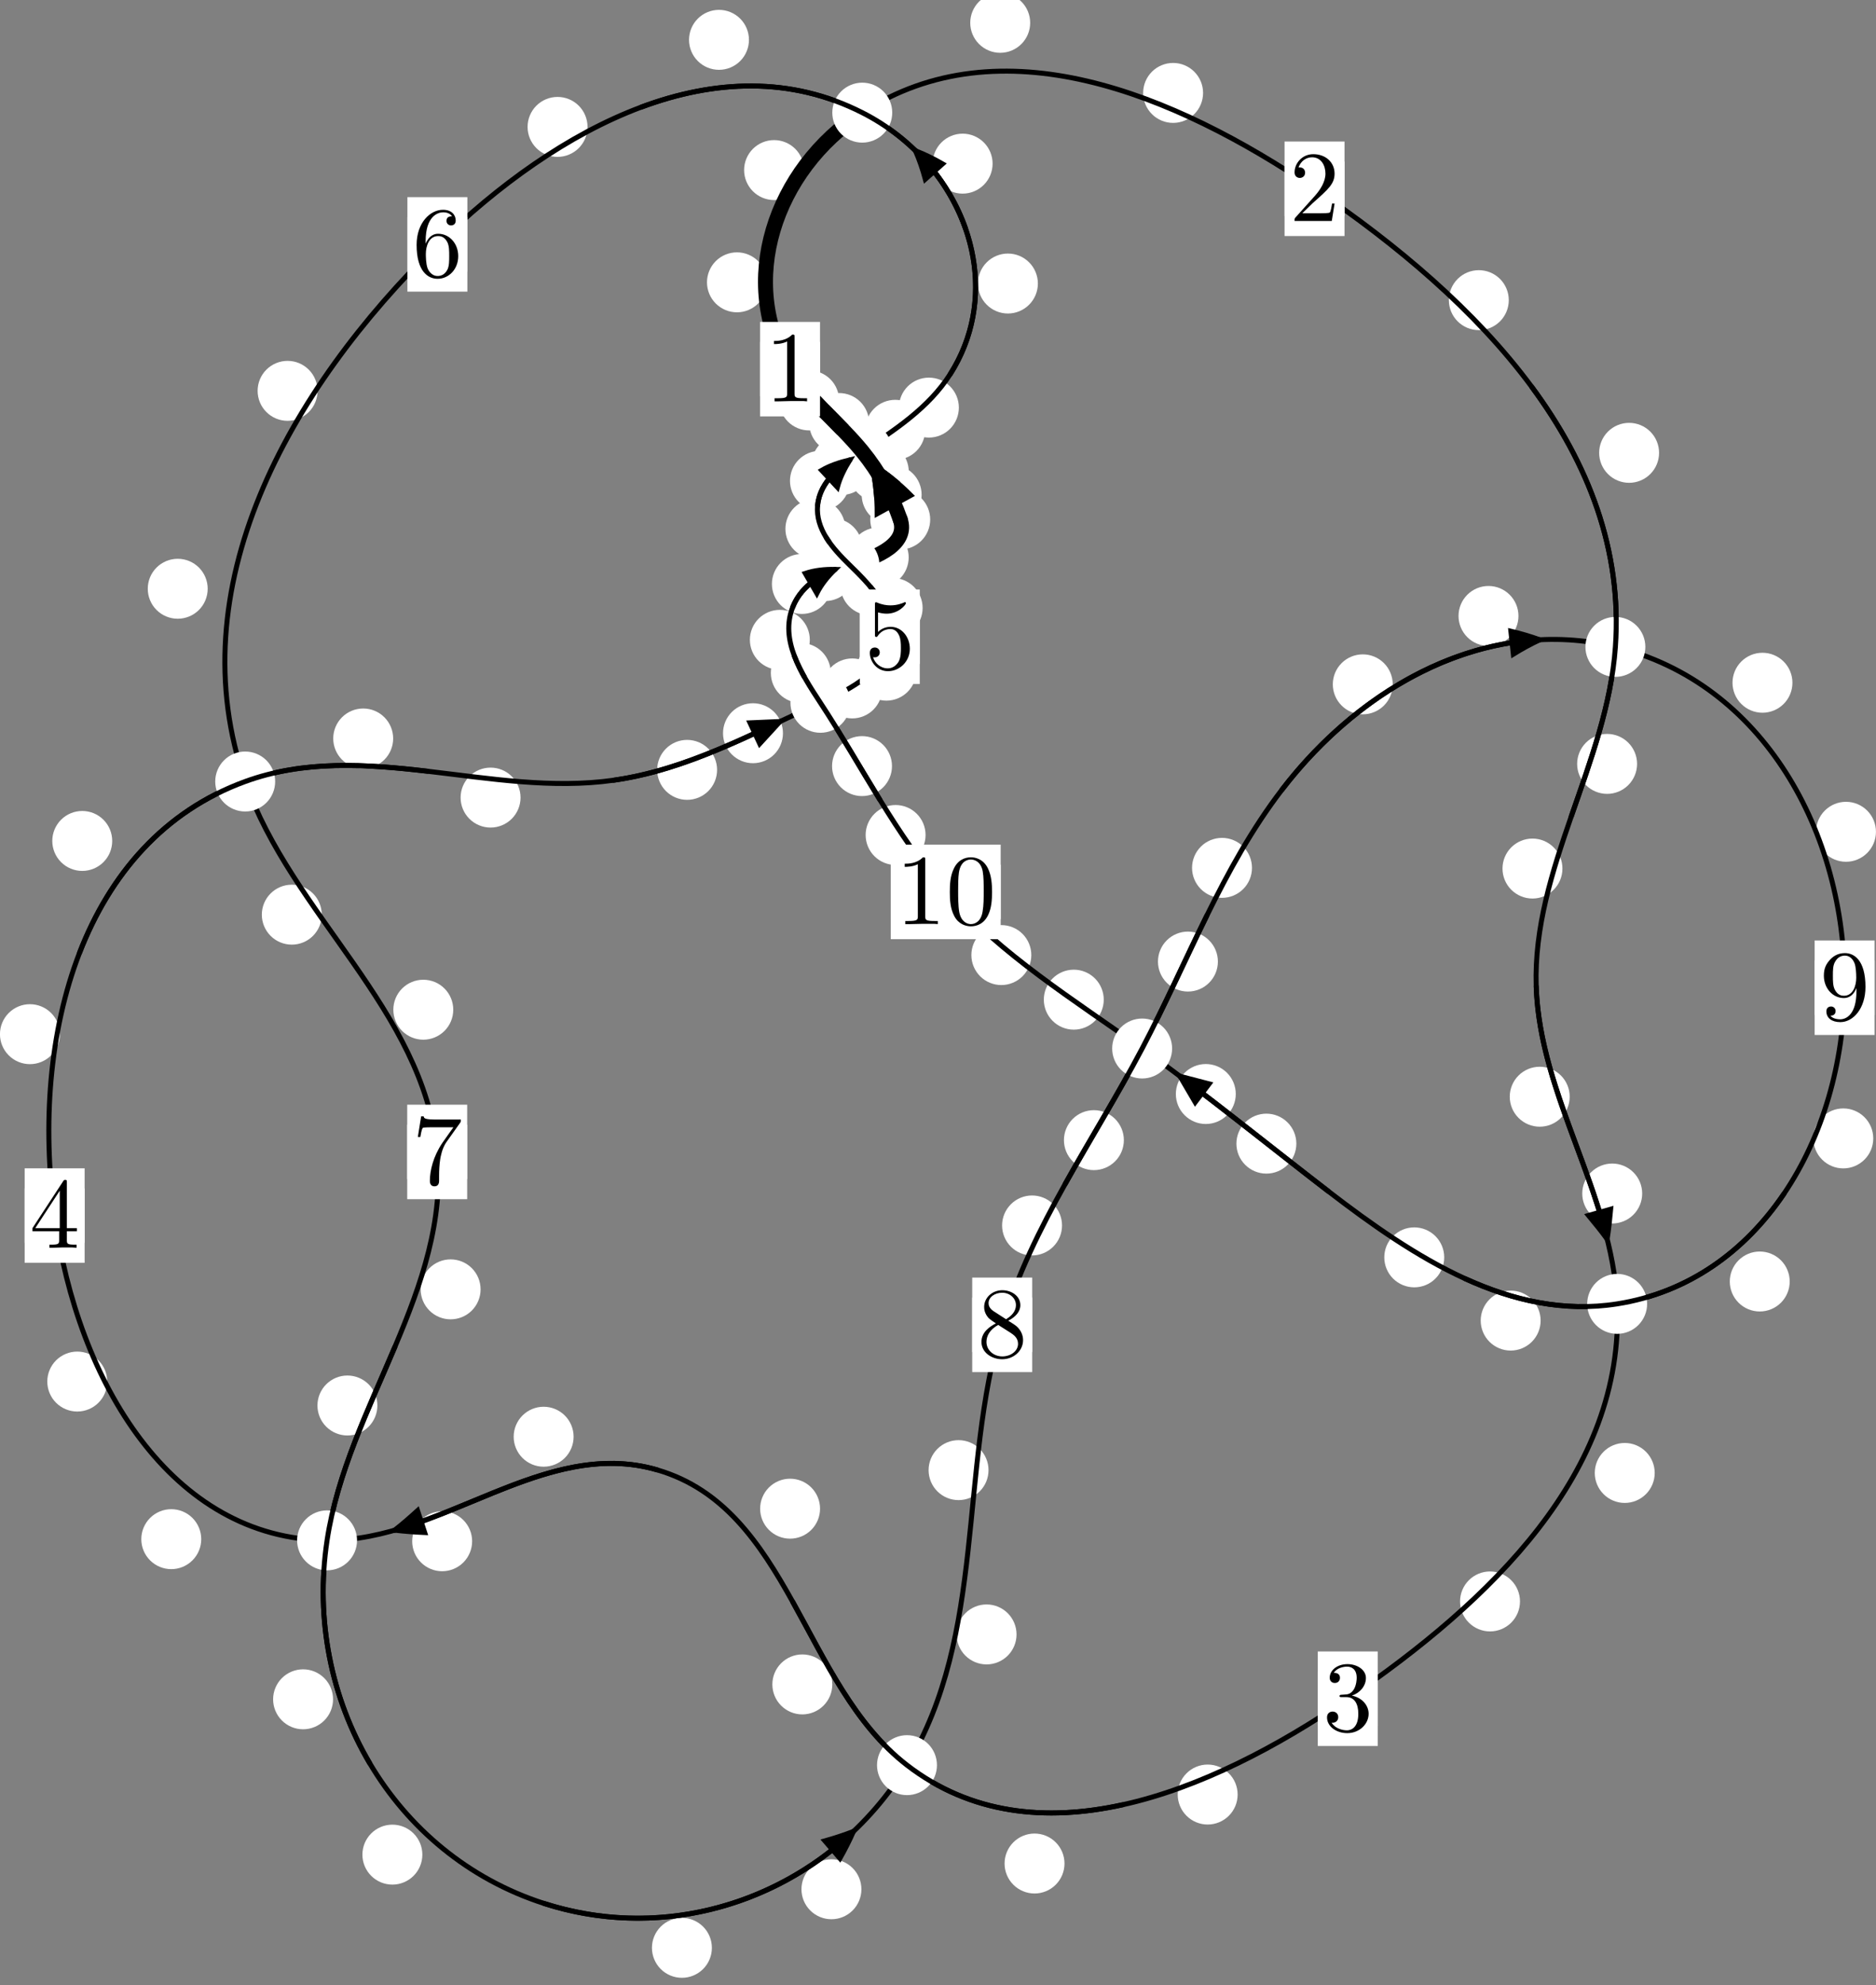<?xml version="1.0"?>
<!-- Created by MetaPost 1.999 on 2021.07.05:2354 -->
<svg version="1.1" xmlns="http://www.w3.org/2000/svg" xmlns:xlink="http://www.w3.org/1999/xlink" width="187.107" height="197.882" viewBox="0 0 187.107 197.882">
<rect x="0" y="0" width="187.107" height="197.882" fill="#808080" stroke="none"/>
<!-- Original BoundingBox: -86.003769 -152.168106 101.103424 45.713791 -->
  <defs>
    <g transform="scale(0.01,0.01)" id="GLYPHcmr10_48">
      <path style="fill-rule: evenodd;" d="M460 -320C460 -400,455 -480,420 -554C374 -650,292 -666,250 -666C190 -666,117 -640,76 -547C44 -478,39 -400,39 -320C39 -245,43 -155,84 -79C127 2,200 22,249 22C303 22,379 1,423 -94C455 -163,460 -241,460 -320M249 -0C210 -0,151 -25,133 -121C122 -181,122 -273,122 -332C122 -396,122 -462,130 -516C149 -635,224 -644,249 -644C282 -644,348 -626,367 -527C377 -471,377 -395,377 -332C377 -257,377 -189,366 -125C351 -30,294 -0,249 -0"></path>
    </g>
    <g transform="scale(0.01,0.01)" id="GLYPHcmr10_49">
      <path style="fill-rule: evenodd;" d="M294 -640C294 -664,294 -666,271 -666C209 -602,121 -602,89 -602L89 -571C109 -571,168 -571,220 -597L220 -79C220 -43,217 -31,127 -31L95 -31L95 -0L257 -0L130 -3L217 -3L257 -3L297 -3L384 -3L419 -0L419 -31L387 -31C297 -31,294 -42,294 -79"></path>
    </g>
    <g transform="scale(0.01,0.01)" id="GLYPHcmr10_50">
      <path style="fill-rule: evenodd;" d="M127 -77L233 -180C389 -318,449 -372,449 -472C449 -586,359 -666,237 -666C124 -666,50 -574,50 -485C50 -429,100 -429,103 -429C120 -429,155 -441,155 -482C155 -508,137 -534,102 -534C94 -534,92 -534,89 -533C112 -598,166 -635,224 -635C315 -635,358 -554,358 -472C358 -392,308 -313,253 -251L61 -37C50 -26,50 -24,50 -0L421 -0L449 -174L424 -174C419 -144,412 -100,402 -85C395 -77,329 -77,307 -77"></path>
    </g>
    <g transform="scale(0.01,0.01)" id="GLYPHcmr10_51">
      <path style="fill-rule: evenodd;" d="M290 -352C372 -379,430 -449,430 -528C430 -610,342 -666,246 -666C145 -666,69 -606,69 -530C69 -497,91 -478,120 -478C151 -478,171 -500,171 -529C171 -579,124 -579,109 -579C140 -628,206 -641,242 -641C283 -641,338 -619,338 -529C338 -517,336 -459,310 -415C280 -367,246 -364,221 -363C213 -362,189 -360,182 -360C174 -359,167 -358,167 -348C167 -337,174 -337,191 -337L235 -337C317 -337,354 -269,354 -171C354 -35,285 -6,241 -6C198 -6,123 -23,88 -82C123 -77,154 -99,154 -137C154 -173,127 -193,98 -193C74 -193,42 -179,42 -135C42 -44,135 22,244 22C366 22,457 -69,457 -171C457 -253,394 -331,290 -352"></path>
    </g>
    <g transform="scale(0.01,0.01)" id="GLYPHcmr10_52">
      <path style="fill-rule: evenodd;" d="M294 -165L294 -78C294 -42,292 -31,218 -31L197 -31L197 -0L332 -0L238 -3L290 -3L332 -3L374 -3L427 -3L468 -0L468 -31L447 -31C373 -31,371 -42,371 -78L371 -165L471 -165L471 -196L371 -196L371 -651C371 -671,371 -677,355 -677C346 -677,343 -677,335 -665L28 -196L28 -165M300 -196L56 -196L300 -569"></path>
    </g>
    <g transform="scale(0.01,0.01)" id="GLYPHcmr10_53">
      <path style="fill-rule: evenodd;" d="M449 -201C449 -320,367 -420,259 -420C211 -420,168 -404,132 -369L132 -564C152 -558,185 -551,217 -551C340 -551,410 -642,410 -655C410 -661,407 -666,400 -666C399 -666,397 -666,392 -663C372 -654,323 -634,256 -634C216 -634,170 -641,123 -662C115 -665,113 -665,111 -665C101 -665,101 -657,101 -641L101 -345C101 -327,101 -319,115 -319C122 -319,124 -322,128 -328C139 -344,176 -398,257 -398C309 -398,334 -352,342 -334C358 -297,360 -258,360 -208C360 -173,360 -113,336 -71C312 -32,275 -6,229 -6C156 -6,99 -59,82 -118C85 -117,88 -116,99 -116C132 -116,149 -141,149 -165C149 -189,132 -214,99 -214C85 -214,50 -207,50 -161C50 -75,119 22,231 22C347 22,449 -74,449 -201"></path>
    </g>
    <g transform="scale(0.01,0.01)" id="GLYPHcmr10_54">
      <path style="fill-rule: evenodd;" d="M132 -328L132 -352C132 -605,256 -641,307 -641C331 -641,373 -635,395 -601C380 -601,340 -601,340 -556C340 -525,364 -510,386 -510C402 -510,432 -519,432 -558C432 -618,388 -666,305 -666C177 -666,42 -537,42 -316C42 -49,158 22,251 22C362 22,457 -72,457 -204C457 -331,368 -427,257 -427C189 -427,152 -376,132 -328M251 -6C188 -6,158 -66,152 -81C134 -128,134 -208,134 -226C134 -304,166 -404,256 -404C272 -404,318 -404,349 -342C367 -305,367 -254,367 -205C367 -157,367 -107,350 -71C320 -11,274 -6,251 -6"></path>
    </g>
    <g transform="scale(0.01,0.01)" id="GLYPHcmr10_55">
      <path style="fill-rule: evenodd;" d="M476 -609C485 -621,485 -623,485 -644L242 -644C120 -644,118 -657,114 -676L89 -676L56 -470L81 -470C84 -486,93 -549,106 -561C113 -567,191 -567,204 -567L411 -567C400 -551,321 -442,299 -409C209 -274,176 -135,176 -33C176 -23,176 22,222 22C268 22,268 -23,268 -33L268 -84C268 -139,271 -194,279 -248C283 -271,297 -357,341 -419"></path>
    </g>
    <g transform="scale(0.01,0.01)" id="GLYPHcmr10_56">
      <path style="fill-rule: evenodd;" d="M163 -457C117 -487,113 -521,113 -538C113 -599,178 -641,249 -641C322 -641,386 -589,386 -517C386 -460,347 -412,287 -377M309 -362C381 -399,430 -451,430 -517C430 -609,341 -666,250 -666C150 -666,69 -592,69 -499C69 -481,71 -436,113 -389C124 -377,161 -352,186 -335C128 -306,42 -250,42 -151C42 -45,144 22,249 22C362 22,457 -61,457 -168C457 -204,446 -249,408 -291C389 -312,373 -322,309 -362M209 -320L332 -242C360 -223,407 -193,407 -132C407 -58,332 -6,250 -6C164 -6,92 -68,92 -151C92 -209,124 -273,209 -320"></path>
    </g>
    <g transform="scale(0.01,0.01)" id="GLYPHcmr10_57">
      <path style="fill-rule: evenodd;" d="M367 -318L367 -286C367 -52,263 -6,205 -6C188 -6,134 -8,107 -42C151 -42,159 -71,159 -88C159 -119,135 -134,113 -134C97 -134,67 -125,67 -86C67 -19,121 22,206 22C335 22,457 -114,457 -329C457 -598,342 -666,253 -666C198 -666,149 -648,106 -603C65 -558,42 -516,42 -441C42 -316,130 -218,242 -218C303 -218,344 -260,367 -318M243 -241C227 -241,181 -241,150 -304C132 -341,132 -391,132 -440C132 -494,132 -541,153 -578C180 -628,218 -641,253 -641C299 -641,332 -607,349 -562C361 -530,365 -467,365 -421C365 -338,331 -241,243 -241"></path>
    </g>
  </defs>
  <path d="M91.92 49.321C91.92 48.528,91.605 47.768,91.045 47.208C90.484 46.647,89.724 46.332,88.931 46.332C88.139 46.332,87.378 46.647,86.818 47.208C86.257 47.768,85.942 48.528,85.942 49.321C85.942 50.114,86.257 50.874,86.818 51.434C87.378 51.995,88.139 52.31,88.931 52.31C89.724 52.31,90.484 51.995,91.045 51.434C91.605 50.874,91.92 50.114,91.92 49.321Z" style="fill: rgb(100%,100%,100%);stroke: none;"></path>
  <path d="M92.775 51.788C92.775 50.995,92.46 50.235,91.899 49.674C91.339 49.114,90.579 48.799,89.786 48.799C88.993 48.799,88.233 49.114,87.673 49.674C87.112 50.235,86.797 50.995,86.797 51.788C86.797 52.58,87.112 53.34,87.673 53.901C88.233 54.461,88.993 54.776,89.786 54.776C90.579 54.776,91.339 54.461,91.899 53.901C92.46 53.34,92.775 52.58,92.775 51.788Z" style="fill: rgb(100%,100%,100%);stroke: none;"></path>
  <path d="M86.683 42.172C86.683 41.379,86.368 40.619,85.808 40.059C85.247 39.498,84.487 39.183,83.694 39.183C82.902 39.183,82.141 39.498,81.581 40.059C81.02 40.619,80.705 41.379,80.705 42.172C80.705 42.965,81.02 43.725,81.581 44.285C82.141 44.846,82.902 45.161,83.694 45.161C84.487 45.161,85.247 44.846,85.808 44.285C86.368 43.725,86.683 42.965,86.683 42.172Z" style="fill: rgb(100%,100%,100%);stroke: none;"></path>
  <path d="M90.638 47.023C90.638 46.231,90.324 45.471,89.763 44.91C89.203 44.35,88.442 44.035,87.65 44.035C86.857 44.035,86.097 44.35,85.536 44.91C84.976 45.471,84.661 46.231,84.661 47.023C84.661 47.816,84.976 48.576,85.536 49.137C86.097 49.697,86.857 50.012,87.65 50.012C88.442 50.012,89.203 49.697,89.763 49.137C90.324 48.576,90.638 47.816,90.638 47.023Z" style="fill: rgb(100%,100%,100%);stroke: none;"></path>
  <path d="M76.49 28.145C76.49 27.352,76.175 26.592,75.615 26.031C75.054 25.471,74.294 25.156,73.501 25.156C72.709 25.156,71.949 25.471,71.388 26.031C70.828 26.592,70.513 27.352,70.513 28.145C70.513 28.937,70.828 29.698,71.388 30.258C71.949 30.819,72.709 31.134,73.501 31.134C74.294 31.134,75.054 30.819,75.615 30.258C76.175 29.698,76.49 28.937,76.49 28.145Z" style="fill: rgb(100%,100%,100%);stroke: none;"></path>
  <path d="M83.691 39.92C83.691 39.127,83.376 38.367,82.816 37.807C82.255 37.246,81.495 36.931,80.702 36.931C79.91 36.931,79.15 37.246,78.589 37.807C78.029 38.367,77.714 39.127,77.714 39.92C77.714 40.713,78.029 41.473,78.589 42.033C79.15 42.594,79.91 42.909,80.702 42.909C81.495 42.909,82.255 42.594,82.816 42.033C83.376 41.473,83.691 40.713,83.691 39.92Z" style="fill: rgb(100%,100%,100%);stroke: none;"></path>
  <path d="M102.747 2.275C102.747 1.482,102.432 0.722,101.871 0.162C101.311 -0.399,100.551 -0.714,99.758 -0.714C98.965 -0.714,98.205 -0.399,97.645 0.162C97.084 0.722,96.769 1.482,96.769 2.275C96.769 3.068,97.084 3.828,97.645 4.388C98.205 4.949,98.965 5.264,99.758 5.264C100.551 5.264,101.311 4.949,101.871 4.388C102.432 3.828,102.747 3.068,102.747 2.275Z" style="fill: rgb(100%,100%,100%);stroke: none;"></path>
  <path d="M80.194 16.954C80.194 16.162,79.879 15.401,79.318 14.841C78.758 14.281,77.998 13.966,77.205 13.966C76.412 13.966,75.652 14.281,75.092 14.841C74.531 15.401,74.216 16.162,74.216 16.954C74.216 17.747,74.531 18.507,75.092 19.068C75.652 19.628,76.412 19.943,77.205 19.943C77.998 19.943,78.758 19.628,79.318 19.068C79.879 18.507,80.194 17.747,80.194 16.954Z" style="fill: rgb(100%,100%,100%);stroke: none;"></path>
  <path d="M150.482 29.922C150.482 29.129,150.167 28.369,149.607 27.809C149.046 27.248,148.286 26.933,147.494 26.933C146.701 26.933,145.941 27.248,145.38 27.809C144.82 28.369,144.505 29.129,144.505 29.922C144.505 30.715,144.82 31.475,145.38 32.035C145.941 32.596,146.701 32.911,147.494 32.911C148.286 32.911,149.046 32.596,149.607 32.035C150.167 31.475,150.482 30.715,150.482 29.922Z" style="fill: rgb(100%,100%,100%);stroke: none;"></path>
  <path d="M119.991 9.263C119.991 8.471,119.677 7.711,119.116 7.15C118.556 6.59,117.795 6.275,117.003 6.275C116.21 6.275,115.45 6.59,114.889 7.15C114.329 7.711,114.014 8.471,114.014 9.263C114.014 10.056,114.329 10.816,114.889 11.377C115.45 11.937,116.21 12.252,117.003 12.252C117.795 12.252,118.556 11.937,119.116 11.377C119.677 10.816,119.991 10.056,119.991 9.263Z" style="fill: rgb(100%,100%,100%);stroke: none;"></path>
  <path d="M163.278 76.153C163.278 75.36,162.963 74.6,162.402 74.039C161.842 73.479,161.082 73.164,160.289 73.164C159.496 73.164,158.736 73.479,158.176 74.039C157.615 74.6,157.3 75.36,157.3 76.153C157.3 76.945,157.615 77.705,158.176 78.266C158.736 78.826,159.496 79.141,160.289 79.141C161.082 79.141,161.842 78.826,162.402 78.266C162.963 77.705,163.278 76.945,163.278 76.153Z" style="fill: rgb(100%,100%,100%);stroke: none;"></path>
  <path d="M165.472 45.143C165.472 44.35,165.157 43.59,164.597 43.03C164.037 42.469,163.276 42.154,162.484 42.154C161.691 42.154,160.931 42.469,160.37 43.03C159.81 43.59,159.495 44.35,159.495 45.143C159.495 45.936,159.81 46.696,160.37 47.256C160.931 47.817,161.691 48.132,162.484 48.132C163.276 48.132,164.037 47.817,164.597 47.256C165.157 46.696,165.472 45.936,165.472 45.143Z" style="fill: rgb(100%,100%,100%);stroke: none;"></path>
  <path d="M156.557 109.332C156.557 108.539,156.242 107.779,155.681 107.218C155.121 106.658,154.361 106.343,153.568 106.343C152.775 106.343,152.015 106.658,151.455 107.218C150.894 107.779,150.579 108.539,150.579 109.332C150.579 110.124,150.894 110.885,151.455 111.445C152.015 112.006,152.775 112.321,153.568 112.321C154.361 112.321,155.121 112.006,155.681 111.445C156.242 110.885,156.557 110.124,156.557 109.332Z" style="fill: rgb(100%,100%,100%);stroke: none;"></path>
  <path d="M155.833 86.586C155.833 85.793,155.518 85.033,154.957 84.473C154.397 83.912,153.637 83.597,152.844 83.597C152.051 83.597,151.291 83.912,150.73 84.473C150.17 85.033,149.855 85.793,149.855 86.586C149.855 87.379,150.17 88.139,150.73 88.699C151.291 89.26,152.051 89.575,152.844 89.575C153.637 89.575,154.397 89.26,154.957 88.699C155.518 88.139,155.833 87.379,155.833 86.586Z" style="fill: rgb(100%,100%,100%);stroke: none;"></path>
  <path d="M165.036 146.838C165.036 146.045,164.721 145.285,164.16 144.725C163.6 144.164,162.84 143.849,162.047 143.849C161.254 143.849,160.494 144.164,159.934 144.725C159.373 145.285,159.058 146.045,159.058 146.838C159.058 147.631,159.373 148.391,159.934 148.951C160.494 149.512,161.254 149.827,162.047 149.827C162.84 149.827,163.6 149.512,164.16 148.951C164.721 148.391,165.036 147.631,165.036 146.838Z" style="fill: rgb(100%,100%,100%);stroke: none;"></path>
  <path d="M163.787 118.982C163.787 118.19,163.472 117.429,162.911 116.869C162.351 116.309,161.59 115.994,160.798 115.994C160.005 115.994,159.245 116.309,158.684 116.869C158.124 117.429,157.809 118.19,157.809 118.982C157.809 119.775,158.124 120.535,158.684 121.096C159.245 121.656,160.005 121.971,160.798 121.971C161.59 121.971,162.351 121.656,162.911 121.096C163.472 120.535,163.787 119.775,163.787 118.982Z" style="fill: rgb(100%,100%,100%);stroke: none;"></path>
  <path d="M123.439 178.898C123.439 178.105,123.124 177.345,122.563 176.785C122.003 176.224,121.243 175.909,120.45 175.909C119.657 175.909,118.897 176.224,118.337 176.785C117.776 177.345,117.461 178.105,117.461 178.898C117.461 179.691,117.776 180.451,118.337 181.011C118.897 181.572,119.657 181.887,120.45 181.887C121.243 181.887,122.003 181.572,122.563 181.011C123.124 180.451,123.439 179.691,123.439 178.898Z" style="fill: rgb(100%,100%,100%);stroke: none;"></path>
  <path d="M151.6 159.648C151.6 158.855,151.285 158.095,150.724 157.534C150.164 156.974,149.404 156.659,148.611 156.659C147.818 156.659,147.058 156.974,146.498 157.534C145.937 158.095,145.622 158.855,145.622 159.648C145.622 160.44,145.937 161.201,146.498 161.761C147.058 162.321,147.818 162.636,148.611 162.636C149.404 162.636,150.164 162.321,150.724 161.761C151.285 161.201,151.6 160.44,151.6 159.648Z" style="fill: rgb(100%,100%,100%);stroke: none;"></path>
  <path d="M83.011 167.92C83.011 167.127,82.696 166.367,82.135 165.807C81.575 165.246,80.815 164.931,80.022 164.931C79.229 164.931,78.469 165.246,77.909 165.807C77.348 166.367,77.033 167.127,77.033 167.92C77.033 168.713,77.348 169.473,77.909 170.033C78.469 170.594,79.229 170.909,80.022 170.909C80.815 170.909,81.575 170.594,82.135 170.033C82.696 169.473,83.011 168.713,83.011 167.92Z" style="fill: rgb(100%,100%,100%);stroke: none;"></path>
  <path d="M106.17 185.774C106.17 184.982,105.855 184.222,105.295 183.661C104.734 183.101,103.974 182.786,103.181 182.786C102.389 182.786,101.629 183.101,101.068 183.661C100.508 184.222,100.193 184.982,100.193 185.774C100.193 186.567,100.508 187.327,101.068 187.888C101.629 188.448,102.389 188.763,103.181 188.763C103.974 188.763,104.734 188.448,105.295 187.888C105.855 187.327,106.17 186.567,106.17 185.774Z" style="fill: rgb(100%,100%,100%);stroke: none;"></path>
  <path d="M57.21 143.227C57.21 142.435,56.895 141.675,56.335 141.114C55.774 140.554,55.014 140.239,54.221 140.239C53.429 140.239,52.669 140.554,52.108 141.114C51.548 141.675,51.233 142.435,51.233 143.227C51.233 144.02,51.548 144.78,52.108 145.341C52.669 145.901,53.429 146.216,54.221 146.216C55.014 146.216,55.774 145.901,56.335 145.341C56.895 144.78,57.21 144.02,57.21 143.227Z" style="fill: rgb(100%,100%,100%);stroke: none;"></path>
  <path d="M81.79 150.401C81.79 149.608,81.475 148.848,80.915 148.287C80.354 147.727,79.594 147.412,78.802 147.412C78.009 147.412,77.249 147.727,76.688 148.287C76.128 148.848,75.813 149.608,75.813 150.401C75.813 151.193,76.128 151.953,76.688 152.514C77.249 153.074,78.009 153.389,78.802 153.389C79.594 153.389,80.354 153.074,80.915 152.514C81.475 151.953,81.79 151.193,81.79 150.401Z" style="fill: rgb(100%,100%,100%);stroke: none;"></path>
  <path d="M20.071 153.439C20.071 152.646,19.756 151.886,19.195 151.326C18.635 150.765,17.875 150.45,17.082 150.45C16.289 150.45,15.529 150.765,14.969 151.326C14.408 151.886,14.093 152.646,14.093 153.439C14.093 154.232,14.408 154.992,14.969 155.552C15.529 156.113,16.289 156.428,17.082 156.428C17.875 156.428,18.635 156.113,19.195 155.552C19.756 154.992,20.071 154.232,20.071 153.439Z" style="fill: rgb(100%,100%,100%);stroke: none;"></path>
  <path d="M47.089 153.648C47.089 152.855,46.774 152.095,46.213 151.534C45.653 150.974,44.893 150.659,44.1 150.659C43.307 150.659,42.547 150.974,41.987 151.534C41.426 152.095,41.111 152.855,41.111 153.648C41.111 154.44,41.426 155.2,41.987 155.761C42.547 156.321,43.307 156.636,44.1 156.636C44.893 156.636,45.653 156.321,46.213 155.761C46.774 155.2,47.089 154.44,47.089 153.648Z" style="fill: rgb(100%,100%,100%);stroke: none;"></path>
  <path d="M5.974 103.097C5.974 102.304,5.659 101.544,5.098 100.984C4.538 100.423,3.778 100.108,2.985 100.108C2.192 100.108,1.432 100.423,0.872 100.984C0.311 101.544,-0.004 102.304,-0.004 103.097C-0.004 103.89,0.311 104.65,0.872 105.21C1.432 105.771,2.192 106.086,2.985 106.086C3.778 106.086,4.538 105.771,5.098 105.21C5.659 104.65,5.974 103.89,5.974 103.097Z" style="fill: rgb(100%,100%,100%);stroke: none;"></path>
  <path d="M10.694 137.727C10.694 136.935,10.38 136.175,9.819 135.614C9.259 135.054,8.498 134.739,7.706 134.739C6.913 134.739,6.153 135.054,5.592 135.614C5.032 136.175,4.717 136.935,4.717 137.727C4.717 138.52,5.032 139.28,5.592 139.841C6.153 140.401,6.913 140.716,7.706 140.716C8.498 140.716,9.259 140.401,9.819 139.841C10.38 139.28,10.694 138.52,10.694 137.727Z" style="fill: rgb(100%,100%,100%);stroke: none;"></path>
  <path d="M39.213 73.619C39.213 72.826,38.898 72.066,38.338 71.505C37.778 70.945,37.017 70.63,36.225 70.63C35.432 70.63,34.672 70.945,34.111 71.505C33.551 72.066,33.236 72.826,33.236 73.619C33.236 74.411,33.551 75.172,34.111 75.732C34.672 76.293,35.432 76.608,36.225 76.608C37.017 76.608,37.778 76.293,38.338 75.732C38.898 75.172,39.213 74.411,39.213 73.619Z" style="fill: rgb(100%,100%,100%);stroke: none;"></path>
  <path d="M11.192 83.834C11.192 83.041,10.878 82.281,10.317 81.72C9.757 81.16,8.996 80.845,8.204 80.845C7.411 80.845,6.651 81.16,6.09 81.72C5.53 82.281,5.215 83.041,5.215 83.834C5.215 84.626,5.53 85.387,6.09 85.947C6.651 86.507,7.411 86.822,8.204 86.822C8.996 86.822,9.757 86.507,10.317 85.947C10.878 85.387,11.192 84.626,11.192 83.834Z" style="fill: rgb(100%,100%,100%);stroke: none;"></path>
  <path d="M71.52 76.747C71.52 75.955,71.205 75.195,70.645 74.634C70.084 74.074,69.324 73.759,68.532 73.759C67.739 73.759,66.979 74.074,66.418 74.634C65.858 75.195,65.543 75.955,65.543 76.747C65.543 77.54,65.858 78.3,66.418 78.861C66.979 79.421,67.739 79.736,68.532 79.736C69.324 79.736,70.084 79.421,70.645 78.861C71.205 78.3,71.52 77.54,71.52 76.747Z" style="fill: rgb(100%,100%,100%);stroke: none;"></path>
  <path d="M51.917 79.512C51.917 78.719,51.602 77.959,51.041 77.398C50.481 76.838,49.721 76.523,48.928 76.523C48.135 76.523,47.375 76.838,46.815 77.398C46.254 77.959,45.939 78.719,45.939 79.512C45.939 80.304,46.254 81.064,46.815 81.625C47.375 82.185,48.135 82.5,48.928 82.5C49.721 82.5,50.481 82.185,51.041 81.625C51.602 81.064,51.917 80.304,51.917 79.512Z" style="fill: rgb(100%,100%,100%);stroke: none;"></path>
  <path d="M87.987 68.63C87.987 67.837,87.672 67.077,87.112 66.516C86.551 65.956,85.791 65.641,84.998 65.641C84.206 65.641,83.446 65.956,82.885 66.516C82.325 67.077,82.01 67.837,82.01 68.63C82.01 69.422,82.325 70.182,82.885 70.743C83.446 71.303,84.206 71.618,84.998 71.618C85.791 71.618,86.551 71.303,87.112 70.743C87.672 70.182,87.987 69.422,87.987 68.63Z" style="fill: rgb(100%,100%,100%);stroke: none;"></path>
  <path d="M78.09 73.095C78.09 72.303,77.775 71.542,77.214 70.982C76.654 70.421,75.894 70.107,75.101 70.107C74.308 70.107,73.548 70.421,72.988 70.982C72.427 71.542,72.112 72.303,72.112 73.095C72.112 73.888,72.427 74.648,72.988 75.209C73.548 75.769,74.308 76.084,75.101 76.084C75.894 76.084,76.654 75.769,77.214 75.209C77.775 74.648,78.09 73.888,78.09 73.095Z" style="fill: rgb(100%,100%,100%);stroke: none;"></path>
  <path d="M92.019 60.607C92.019 59.814,91.704 59.054,91.144 58.494C90.583 57.933,89.823 57.618,89.031 57.618C88.238 57.618,87.478 57.933,86.917 58.494C86.357 59.054,86.042 59.814,86.042 60.607C86.042 61.4,86.357 62.16,86.917 62.72C87.478 63.281,88.238 63.596,89.031 63.596C89.823 63.596,90.583 63.281,91.144 62.72C91.704 62.16,92.019 61.4,92.019 60.607Z" style="fill: rgb(100%,100%,100%);stroke: none;"></path>
  <path d="M91.396 66.86C91.396 66.067,91.081 65.307,90.521 64.746C89.96 64.186,89.2 63.871,88.407 63.871C87.615 63.871,86.854 64.186,86.294 64.746C85.733 65.307,85.419 66.067,85.419 66.86C85.419 67.652,85.733 68.412,86.294 68.973C86.854 69.533,87.615 69.848,88.407 69.848C89.2 69.848,89.96 69.533,90.521 68.973C91.081 68.412,91.396 67.652,91.396 66.86Z" style="fill: rgb(100%,100%,100%);stroke: none;"></path>
  <path d="M86.005 54.649C86.005 53.856,85.69 53.096,85.129 52.536C84.569 51.975,83.809 51.66,83.016 51.66C82.223 51.66,81.463 51.975,80.903 52.536C80.342 53.096,80.027 53.856,80.027 54.649C80.027 55.442,80.342 56.202,80.903 56.762C81.463 57.323,82.223 57.638,83.016 57.638C83.809 57.638,84.569 57.323,85.129 56.762C85.69 56.202,86.005 55.442,86.005 54.649Z" style="fill: rgb(100%,100%,100%);stroke: none;"></path>
  <path d="M89.799 58.345C89.799 57.552,89.484 56.792,88.924 56.231C88.364 55.671,87.603 55.356,86.811 55.356C86.018 55.356,85.258 55.671,84.697 56.231C84.137 56.792,83.822 57.552,83.822 58.345C83.822 59.137,84.137 59.897,84.697 60.458C85.258 61.018,86.018 61.333,86.811 61.333C87.603 61.333,88.364 61.018,88.924 60.458C89.484 59.897,89.799 59.137,89.799 58.345Z" style="fill: rgb(100%,100%,100%);stroke: none;"></path>
  <path d="M84.769 47.935C84.769 47.142,84.454 46.382,83.893 45.822C83.333 45.261,82.573 44.946,81.78 44.946C80.987 44.946,80.227 45.261,79.667 45.822C79.106 46.382,78.791 47.142,78.791 47.935C78.791 48.728,79.106 49.488,79.667 50.048C80.227 50.609,80.987 50.924,81.78 50.924C82.573 50.924,83.333 50.609,83.893 50.048C84.454 49.488,84.769 48.728,84.769 47.935Z" style="fill: rgb(100%,100%,100%);stroke: none;"></path>
  <path d="M84.313 52.721C84.313 51.929,83.998 51.169,83.437 50.608C82.877 50.048,82.117 49.733,81.324 49.733C80.531 49.733,79.771 50.048,79.211 50.608C78.65 51.169,78.335 51.929,78.335 52.721C78.335 53.514,78.65 54.274,79.211 54.835C79.771 55.395,80.531 55.71,81.324 55.71C82.117 55.71,82.877 55.395,83.437 54.835C83.998 54.274,84.313 53.514,84.313 52.721Z" style="fill: rgb(100%,100%,100%);stroke: none;"></path>
  <path d="M92.277 42.848C92.277 42.055,91.962 41.295,91.402 40.735C90.841 40.174,90.081 39.859,89.288 39.859C88.496 39.859,87.736 40.174,87.175 40.735C86.615 41.295,86.3 42.055,86.3 42.848C86.3 43.641,86.615 44.401,87.175 44.961C87.736 45.522,88.496 45.837,89.288 45.837C90.081 45.837,90.841 45.522,91.402 44.961C91.962 44.401,92.277 43.641,92.277 42.848Z" style="fill: rgb(100%,100%,100%);stroke: none;"></path>
  <path d="M86.921 46.353C86.921 45.56,86.606 44.8,86.046 44.24C85.485 43.679,84.725 43.364,83.932 43.364C83.14 43.364,82.38 43.679,81.819 44.24C81.259 44.8,80.944 45.56,80.944 46.353C80.944 47.146,81.259 47.906,81.819 48.466C82.38 49.027,83.14 49.342,83.932 49.342C84.725 49.342,85.485 49.027,86.046 48.466C86.606 47.906,86.921 47.146,86.921 46.353Z" style="fill: rgb(100%,100%,100%);stroke: none;"></path>
  <path d="M103.515 28.265C103.515 27.472,103.2 26.712,102.639 26.152C102.079 25.591,101.319 25.276,100.526 25.276C99.733 25.276,98.973 25.591,98.413 26.152C97.852 26.712,97.537 27.472,97.537 28.265C97.537 29.058,97.852 29.818,98.413 30.378C98.973 30.939,99.733 31.254,100.526 31.254C101.319 31.254,102.079 30.939,102.639 30.378C103.2 29.818,103.515 29.058,103.515 28.265Z" style="fill: rgb(100%,100%,100%);stroke: none;"></path>
  <path d="M95.634 40.634C95.634 39.842,95.319 39.082,94.759 38.521C94.198 37.961,93.438 37.646,92.646 37.646C91.853 37.646,91.093 37.961,90.532 38.521C89.972 39.082,89.657 39.842,89.657 40.634C89.657 41.427,89.972 42.187,90.532 42.748C91.093 43.308,91.853 43.623,92.646 43.623C93.438 43.623,94.198 43.308,94.759 42.748C95.319 42.187,95.634 41.427,95.634 40.634Z" style="fill: rgb(100%,100%,100%);stroke: none;"></path>
  <path d="M74.699 3.972C74.699 3.179,74.384 2.419,73.824 1.859C73.263 1.298,72.503 0.983,71.711 0.983C70.918 0.983,70.158 1.298,69.597 1.859C69.037 2.419,68.722 3.179,68.722 3.972C68.722 4.765,69.037 5.525,69.597 6.085C70.158 6.646,70.918 6.961,71.711 6.961C72.503 6.961,73.263 6.646,73.824 6.085C74.384 5.525,74.699 4.765,74.699 3.972Z" style="fill: rgb(100%,100%,100%);stroke: none;"></path>
  <path d="M98.999 16.314C98.999 15.521,98.684 14.761,98.123 14.201C97.563 13.64,96.802 13.325,96.01 13.325C95.217 13.325,94.457 13.64,93.896 14.201C93.336 14.761,93.021 15.521,93.021 16.314C93.021 17.107,93.336 17.867,93.896 18.427C94.457 18.988,95.217 19.303,96.01 19.303C96.802 19.303,97.563 18.988,98.123 18.427C98.684 17.867,98.999 17.107,98.999 16.314Z" style="fill: rgb(100%,100%,100%);stroke: none;"></path>
  <path d="M31.671 38.964C31.671 38.171,31.356 37.411,30.796 36.851C30.235 36.29,29.475 35.975,28.682 35.975C27.89 35.975,27.129 36.29,26.569 36.851C26.008 37.411,25.694 38.171,25.694 38.964C25.694 39.757,26.008 40.517,26.569 41.077C27.129 41.638,27.89 41.953,28.682 41.953C29.475 41.953,30.235 41.638,30.796 41.077C31.356 40.517,31.671 39.757,31.671 38.964Z" style="fill: rgb(100%,100%,100%);stroke: none;"></path>
  <path d="M58.598 12.651C58.598 11.859,58.283 11.098,57.723 10.538C57.162 9.977,56.402 9.663,55.609 9.663C54.817 9.663,54.056 9.977,53.496 10.538C52.935 11.098,52.62 11.859,52.62 12.651C52.62 13.444,52.935 14.204,53.496 14.765C54.056 15.325,54.817 15.64,55.609 15.64C56.402 15.64,57.162 15.325,57.723 14.765C58.283 14.204,58.598 13.444,58.598 12.651Z" style="fill: rgb(100%,100%,100%);stroke: none;"></path>
  <path d="M32.092 91.183C32.092 90.391,31.777 89.63,31.216 89.07C30.656 88.51,29.895 88.195,29.103 88.195C28.31 88.195,27.55 88.51,26.989 89.07C26.429 89.63,26.114 90.391,26.114 91.183C26.114 91.976,26.429 92.736,26.989 93.297C27.55 93.857,28.31 94.172,29.103 94.172C29.895 94.172,30.656 93.857,31.216 93.297C31.777 92.736,32.092 91.976,32.092 91.183Z" style="fill: rgb(100%,100%,100%);stroke: none;"></path>
  <path d="M20.715 58.693C20.715 57.901,20.4 57.14,19.84 56.58C19.279 56.02,18.519 55.705,17.726 55.705C16.934 55.705,16.173 56.02,15.613 56.58C15.053 57.14,14.738 57.901,14.738 58.693C14.738 59.486,15.053 60.246,15.613 60.807C16.173 61.367,16.934 61.682,17.726 61.682C18.519 61.682,19.279 61.367,19.84 60.807C20.4 60.246,20.715 59.486,20.715 58.693Z" style="fill: rgb(100%,100%,100%);stroke: none;"></path>
  <path d="M47.932 128.535C47.932 127.743,47.617 126.983,47.057 126.422C46.496 125.862,45.736 125.547,44.943 125.547C44.15 125.547,43.39 125.862,42.83 126.422C42.269 126.983,41.954 127.743,41.954 128.535C41.954 129.328,42.269 130.088,42.83 130.649C43.39 131.209,44.15 131.524,44.943 131.524C45.736 131.524,46.496 131.209,47.057 130.649C47.617 130.088,47.932 129.328,47.932 128.535Z" style="fill: rgb(100%,100%,100%);stroke: none;"></path>
  <path d="M45.207 100.658C45.207 99.866,44.892 99.105,44.332 98.545C43.771 97.984,43.011 97.67,42.218 97.67C41.426 97.67,40.666 97.984,40.105 98.545C39.545 99.105,39.23 99.866,39.23 100.658C39.23 101.451,39.545 102.211,40.105 102.772C40.666 103.332,41.426 103.647,42.218 103.647C43.011 103.647,43.771 103.332,44.332 102.772C44.892 102.211,45.207 101.451,45.207 100.658Z" style="fill: rgb(100%,100%,100%);stroke: none;"></path>
  <path d="M33.218 169.403C33.218 168.611,32.903 167.851,32.342 167.29C31.782 166.73,31.022 166.415,30.229 166.415C29.436 166.415,28.676 166.73,28.116 167.29C27.555 167.851,27.24 168.611,27.24 169.403C27.24 170.196,27.555 170.956,28.116 171.517C28.676 172.077,29.436 172.392,30.229 172.392C31.022 172.392,31.782 172.077,32.342 171.517C32.903 170.956,33.218 170.196,33.218 169.403Z" style="fill: rgb(100%,100%,100%);stroke: none;"></path>
  <path d="M37.639 140.114C37.639 139.321,37.324 138.561,36.764 138.001C36.203 137.44,35.443 137.125,34.65 137.125C33.858 137.125,33.098 137.44,32.537 138.001C31.977 138.561,31.662 139.321,31.662 140.114C31.662 140.907,31.977 141.667,32.537 142.227C33.098 142.788,33.858 143.103,34.65 143.103C35.443 143.103,36.203 142.788,36.764 142.227C37.324 141.667,37.639 140.907,37.639 140.114Z" style="fill: rgb(100%,100%,100%);stroke: none;"></path>
  <path d="M71.001 194.179C71.001 193.387,70.686 192.627,70.126 192.066C69.565 191.506,68.805 191.191,68.012 191.191C67.22 191.191,66.459 191.506,65.899 192.066C65.338 192.627,65.023 193.387,65.023 194.179C65.023 194.972,65.338 195.732,65.899 196.293C66.459 196.853,67.22 197.168,68.012 197.168C68.805 197.168,69.565 196.853,70.126 196.293C70.686 195.732,71.001 194.972,71.001 194.179Z" style="fill: rgb(100%,100%,100%);stroke: none;"></path>
  <path d="M42.124 184.888C42.124 184.096,41.809 183.336,41.248 182.775C40.688 182.215,39.928 181.9,39.135 181.9C38.342 181.9,37.582 182.215,37.022 182.775C36.461 183.336,36.146 184.096,36.146 184.888C36.146 185.681,36.461 186.441,37.022 187.002C37.582 187.562,38.342 187.877,39.135 187.877C39.928 187.877,40.688 187.562,41.248 187.002C41.809 186.441,42.124 185.681,42.124 184.888Z" style="fill: rgb(100%,100%,100%);stroke: none;"></path>
  <path d="M101.387 162.936C101.387 162.143,101.072 161.383,100.511 160.823C99.951 160.262,99.19 159.947,98.398 159.947C97.605 159.947,96.845 160.262,96.284 160.823C95.724 161.383,95.409 162.143,95.409 162.936C95.409 163.729,95.724 164.489,96.284 165.049C96.845 165.61,97.605 165.925,98.398 165.925C99.19 165.925,99.951 165.61,100.511 165.049C101.072 164.489,101.387 163.729,101.387 162.936Z" style="fill: rgb(100%,100%,100%);stroke: none;"></path>
  <path d="M85.914 188.34C85.914 187.547,85.599 186.787,85.038 186.227C84.478 185.666,83.718 185.351,82.925 185.351C82.132 185.351,81.372 185.666,80.812 186.227C80.251 186.787,79.936 187.547,79.936 188.34C79.936 189.133,80.251 189.893,80.812 190.453C81.372 191.014,82.132 191.329,82.925 191.329C83.718 191.329,84.478 191.014,85.038 190.453C85.599 189.893,85.914 189.133,85.914 188.34Z" style="fill: rgb(100%,100%,100%);stroke: none;"></path>
  <path d="M105.924 122.166C105.924 121.373,105.609 120.613,105.048 120.053C104.488 119.492,103.728 119.177,102.935 119.177C102.142 119.177,101.382 119.492,100.822 120.053C100.261 120.613,99.946 121.373,99.946 122.166C99.946 122.959,100.261 123.719,100.822 124.279C101.382 124.84,102.142 125.155,102.935 125.155C103.728 125.155,104.488 124.84,105.048 124.279C105.609 123.719,105.924 122.959,105.924 122.166Z" style="fill: rgb(100%,100%,100%);stroke: none;"></path>
  <path d="M98.592 146.558C98.592 145.765,98.277 145.005,97.717 144.444C97.156 143.884,96.396 143.569,95.603 143.569C94.811 143.569,94.051 143.884,93.49 144.444C92.93 145.005,92.615 145.765,92.615 146.558C92.615 147.35,92.93 148.111,93.49 148.671C94.051 149.231,94.811 149.546,95.603 149.546C96.396 149.546,97.156 149.231,97.717 148.671C98.277 148.111,98.592 147.35,98.592 146.558Z" style="fill: rgb(100%,100%,100%);stroke: none;"></path>
  <path d="M121.469 95.859C121.469 95.066,121.154 94.306,120.594 93.746C120.034 93.185,119.273 92.87,118.481 92.87C117.688 92.87,116.928 93.185,116.367 93.746C115.807 94.306,115.492 95.066,115.492 95.859C115.492 96.652,115.807 97.412,116.367 97.972C116.928 98.533,117.688 98.848,118.481 98.848C119.273 98.848,120.034 98.533,120.594 97.972C121.154 97.412,121.469 96.652,121.469 95.859Z" style="fill: rgb(100%,100%,100%);stroke: none;"></path>
  <path d="M112.091 113.661C112.091 112.868,111.776 112.108,111.216 111.547C110.655 110.987,109.895 110.672,109.103 110.672C108.31 110.672,107.55 110.987,106.989 111.547C106.429 112.108,106.114 112.868,106.114 113.661C106.114 114.453,106.429 115.214,106.989 115.774C107.55 116.335,108.31 116.649,109.103 116.649C109.895 116.649,110.655 116.335,111.216 115.774C111.776 115.214,112.091 114.453,112.091 113.661Z" style="fill: rgb(100%,100%,100%);stroke: none;"></path>
  <path d="M138.908 68.222C138.908 67.429,138.593 66.669,138.033 66.109C137.473 65.548,136.712 65.233,135.92 65.233C135.127 65.233,134.367 65.548,133.806 66.109C133.246 66.669,132.931 67.429,132.931 68.222C132.931 69.015,133.246 69.775,133.806 70.335C134.367 70.896,135.127 71.211,135.92 71.211C136.712 71.211,137.473 70.896,138.033 70.335C138.593 69.775,138.908 69.015,138.908 68.222Z" style="fill: rgb(100%,100%,100%);stroke: none;"></path>
  <path d="M124.869 86.517C124.869 85.724,124.554 84.964,123.994 84.403C123.433 83.843,122.673 83.528,121.88 83.528C121.088 83.528,120.327 83.843,119.767 84.403C119.207 84.964,118.892 85.724,118.892 86.517C118.892 87.309,119.207 88.07,119.767 88.63C120.327 89.191,121.088 89.506,121.88 89.506C122.673 89.506,123.433 89.191,123.994 88.63C124.554 88.07,124.869 87.309,124.869 86.517Z" style="fill: rgb(100%,100%,100%);stroke: none;"></path>
  <path d="M178.772 68.063C178.772 67.27,178.457 66.51,177.897 65.95C177.336 65.389,176.576 65.074,175.783 65.074C174.991 65.074,174.231 65.389,173.67 65.95C173.11 66.51,172.795 67.27,172.795 68.063C172.795 68.856,173.11 69.616,173.67 70.176C174.231 70.737,174.991 71.052,175.783 71.052C176.576 71.052,177.336 70.737,177.897 70.176C178.457 69.616,178.772 68.856,178.772 68.063Z" style="fill: rgb(100%,100%,100%);stroke: none;"></path>
  <path d="M151.447 61.405C151.447 60.612,151.132 59.852,150.571 59.292C150.011 58.731,149.251 58.416,148.458 58.416C147.665 58.416,146.905 58.731,146.345 59.292C145.784 59.852,145.469 60.612,145.469 61.405C145.469 62.198,145.784 62.958,146.345 63.518C146.905 64.079,147.665 64.394,148.458 64.394C149.251 64.394,150.011 64.079,150.571 63.518C151.132 62.958,151.447 62.198,151.447 61.405Z" style="fill: rgb(100%,100%,100%);stroke: none;"></path>
  <path d="M186.834 113.488C186.834 112.695,186.519 111.935,185.958 111.374C185.398 110.814,184.638 110.499,183.845 110.499C183.052 110.499,182.292 110.814,181.732 111.374C181.171 111.935,180.856 112.695,180.856 113.488C180.856 114.281,181.171 115.041,181.732 115.601C182.292 116.162,183.052 116.477,183.845 116.477C184.638 116.477,185.398 116.162,185.958 115.601C186.519 115.041,186.834 114.281,186.834 113.488Z" style="fill: rgb(100%,100%,100%);stroke: none;"></path>
  <path d="M187.103 82.921C187.103 82.128,186.788 81.368,186.228 80.808C185.668 80.247,184.907 79.932,184.115 79.932C183.322 79.932,182.562 80.247,182.001 80.808C181.441 81.368,181.126 82.128,181.126 82.921C181.126 83.714,181.441 84.474,182.001 85.034C182.562 85.595,183.322 85.91,184.115 85.91C184.907 85.91,185.668 85.595,186.228 85.034C186.788 84.474,187.103 83.714,187.103 82.921Z" style="fill: rgb(100%,100%,100%);stroke: none;"></path>
  <path d="M153.658 131.649C153.658 130.856,153.343 130.096,152.783 129.536C152.222 128.975,151.462 128.66,150.669 128.66C149.877 128.66,149.117 128.975,148.556 129.536C147.996 130.096,147.681 130.856,147.681 131.649C147.681 132.442,147.996 133.202,148.556 133.762C149.117 134.323,149.877 134.638,150.669 134.638C151.462 134.638,152.222 134.323,152.783 133.762C153.343 133.202,153.658 132.442,153.658 131.649Z" style="fill: rgb(100%,100%,100%);stroke: none;"></path>
  <path d="M178.501 127.753C178.501 126.961,178.186 126.2,177.626 125.64C177.065 125.079,176.305 124.764,175.512 124.764C174.72 124.764,173.96 125.079,173.399 125.64C172.839 126.2,172.524 126.961,172.524 127.753C172.524 128.546,172.839 129.306,173.399 129.867C173.96 130.427,174.72 130.742,175.512 130.742C176.305 130.742,177.065 130.427,177.626 129.867C178.186 129.306,178.501 128.546,178.501 127.753Z" style="fill: rgb(100%,100%,100%);stroke: none;"></path>
  <path d="M129.294 114.009C129.294 113.216,128.979 112.456,128.418 111.896C127.858 111.335,127.098 111.02,126.305 111.02C125.512 111.02,124.752 111.335,124.192 111.896C123.631 112.456,123.316 113.216,123.316 114.009C123.316 114.802,123.631 115.562,124.192 116.122C124.752 116.683,125.512 116.998,126.305 116.998C127.098 116.998,127.858 116.683,128.418 116.122C128.979 115.562,129.294 114.802,129.294 114.009Z" style="fill: rgb(100%,100%,100%);stroke: none;"></path>
  <path d="M144.043 125.346C144.043 124.554,143.728 123.794,143.167 123.233C142.607 122.673,141.847 122.358,141.054 122.358C140.261 122.358,139.501 122.673,138.941 123.233C138.38 123.794,138.065 124.554,138.065 125.346C138.065 126.139,138.38 126.899,138.941 127.46C139.501 128.02,140.261 128.335,141.054 128.335C141.847 128.335,142.607 128.02,143.167 127.46C143.728 126.899,144.043 126.139,144.043 125.346Z" style="fill: rgb(100%,100%,100%);stroke: none;"></path>
  <path d="M110.085 99.656C110.085 98.863,109.77 98.103,109.21 97.543C108.649 96.982,107.889 96.667,107.096 96.667C106.304 96.667,105.544 96.982,104.983 97.543C104.423 98.103,104.108 98.863,104.108 99.656C104.108 100.449,104.423 101.209,104.983 101.769C105.544 102.33,106.304 102.645,107.096 102.645C107.889 102.645,108.649 102.33,109.21 101.769C109.77 101.209,110.085 100.449,110.085 99.656Z" style="fill: rgb(100%,100%,100%);stroke: none;"></path>
  <path d="M123.253 109.062C123.253 108.269,122.938 107.509,122.378 106.949C121.817 106.388,121.057 106.073,120.264 106.073C119.472 106.073,118.711 106.388,118.151 106.949C117.59 107.509,117.276 108.269,117.276 109.062C117.276 109.855,117.59 110.615,118.151 111.175C118.711 111.736,119.472 112.051,120.264 112.051C121.057 112.051,121.817 111.736,122.378 111.175C122.938 110.615,123.253 109.855,123.253 109.062Z" style="fill: rgb(100%,100%,100%);stroke: none;"></path>
  <path d="M92.314 83.241C92.314 82.448,91.999 81.688,91.438 81.128C90.878 80.567,90.118 80.252,89.325 80.252C88.532 80.252,87.772 80.567,87.212 81.128C86.651 81.688,86.336 82.448,86.336 83.241C86.336 84.034,86.651 84.794,87.212 85.354C87.772 85.915,88.532 86.23,89.325 86.23C90.118 86.23,90.878 85.915,91.438 85.354C91.999 84.794,92.314 84.034,92.314 83.241Z" style="fill: rgb(100%,100%,100%);stroke: none;"></path>
  <path d="M102.86 95.212C102.86 94.419,102.545 93.659,101.985 93.098C101.424 92.538,100.664 92.223,99.871 92.223C99.079 92.223,98.318 92.538,97.758 93.098C97.197 93.659,96.882 94.419,96.882 95.212C96.882 96.004,97.197 96.764,97.758 97.325C98.318 97.885,99.079 98.2,99.871 98.2C100.664 98.2,101.424 97.885,101.985 97.325C102.545 96.764,102.86 96.004,102.86 95.212Z" style="fill: rgb(100%,100%,100%);stroke: none;"></path>
  <path d="M82.858 67.087C82.858 66.295,82.543 65.535,81.983 64.974C81.422 64.414,80.662 64.099,79.869 64.099C79.077 64.099,78.316 64.414,77.756 64.974C77.195 65.535,76.881 66.295,76.881 67.087C76.881 67.88,77.195 68.64,77.756 69.201C78.316 69.761,79.077 70.076,79.869 70.076C80.662 70.076,81.422 69.761,81.983 69.201C82.543 68.64,82.858 67.88,82.858 67.087Z" style="fill: rgb(100%,100%,100%);stroke: none;"></path>
  <path d="M88.964 76.373C88.964 75.58,88.649 74.82,88.089 74.259C87.528 73.699,86.768 73.384,85.975 73.384C85.183 73.384,84.422 73.699,83.862 74.259C83.301 74.82,82.987 75.58,82.987 76.373C82.987 77.165,83.301 77.925,83.862 78.486C84.422 79.046,85.183 79.361,85.975 79.361C86.768 79.361,87.528 79.046,88.089 78.486C88.649 77.925,88.964 77.165,88.964 76.373Z" style="fill: rgb(100%,100%,100%);stroke: none;"></path>
  <path d="M82.965 58.216C82.965 57.423,82.65 56.663,82.09 56.102C81.529 55.542,80.769 55.227,79.976 55.227C79.184 55.227,78.424 55.542,77.863 56.102C77.303 56.663,76.988 57.423,76.988 58.216C76.988 59.008,77.303 59.768,77.863 60.329C78.424 60.889,79.184 61.204,79.976 61.204C80.769 61.204,81.529 60.889,82.09 60.329C82.65 59.768,82.965 59.008,82.965 58.216Z" style="fill: rgb(100%,100%,100%);stroke: none;"></path>
  <path d="M80.768 63.785C80.768 62.992,80.453 62.232,79.893 61.671C79.332 61.111,78.572 60.796,77.779 60.796C76.987 60.796,76.227 61.111,75.666 61.671C75.106 62.232,74.791 62.992,74.791 63.785C74.791 64.577,75.106 65.337,75.666 65.898C76.227 66.458,76.987 66.773,77.779 66.773C78.572 66.773,79.332 66.458,79.893 65.898C80.453 65.337,80.768 64.577,80.768 63.785Z" style="fill: rgb(100%,100%,100%);stroke: none;"></path>
  <path d="M90.63 55.567C90.63 54.774,90.315 54.014,89.754 53.453C89.194 52.893,88.434 52.578,87.641 52.578C86.848 52.578,86.088 52.893,85.528 53.453C84.967 54.014,84.652 54.774,84.652 55.567C84.652 56.359,84.967 57.12,85.528 57.68C86.088 58.241,86.848 58.555,87.641 58.555C88.434 58.555,89.194 58.241,89.754 57.68C90.315 57.12,90.63 56.359,90.63 55.567Z" style="fill: rgb(100%,100%,100%);stroke: none;"></path>
  <path d="M85.287 56.93C85.287 56.137,84.972 55.377,84.412 54.817C83.851 54.256,83.091 53.941,82.299 53.941C81.506 53.941,80.746 54.256,80.185 54.817C79.625 55.377,79.31 56.137,79.31 56.93C79.31 57.723,79.625 58.483,80.185 59.043C80.746 59.604,81.506 59.919,82.299 59.919C83.091 59.919,83.851 59.604,84.412 59.043C84.972 58.483,85.287 57.723,85.287 56.93Z" style="fill: rgb(100%,100%,100%);stroke: none;"></path>
  <path d="M89.786 51.788C88.931 49.321,87.65 47.023,86 45C83.694 42.172,80.702 39.92,78.795 36.801C73.501 28.145,77.205 16.954,86 11.23C99.758 2.275,117.003 9.263,131.108 18.82C147.494 29.922,162.484 45.143,161.115 64.489C160.289 76.153,152.844 86.586,153.217 98.32C153.568 109.332,160.798 118.982,161.291 129.983C162.047 146.838,148.611 159.648,134.424 169.346C120.45 178.898,103.181 185.774,90.461 175.968C80.022 167.92,78.802 150.401,65.554 146.535C54.221 143.227,44.1 153.648,32.621 153.559C17.082 153.439,7.706 137.727,5.45 121.181C2.985 103.097,8.204 83.834,24.455 77.909C36.225 73.619,48.928 79.512,61.211 77.78C68.532 76.747,75.101 73.095,81.825 70.061C84.998 68.63,88.407 66.86,88.744 63.479C89.031 60.607,86.811 58.345,84.723 56.311C83.016 54.649,81.324 52.721,81.548 50.371C81.78 47.935,83.932 46.353,86 45C89.288 42.848,92.646 40.634,94.762 37.313C100.526 28.265,96.01 16.314,86 11.23C71.711 3.972,55.609 12.651,43.623 24.364C28.682 38.964,17.726 58.693,24.455 77.909C29.103 91.183,42.218 100.658,43.604 114.837C44.943 128.535,34.65 140.114,32.621 153.559C30.229 169.403,39.135 184.888,54.268 189.757C68.012 194.179,82.925 188.34,90.461 175.968C98.398 162.936,95.603 146.558,99.958 132.071C102.935 122.166,109.103 113.661,113.915 104.526C118.481 95.859,121.88 86.517,127.853 78.733C135.92 68.222,148.458 61.405,161.115 64.489C175.783 68.063,184.115 82.921,183.977 98.466C183.845 113.488,175.512 127.753,161.291 129.983C150.669 131.649,141.054 125.346,132.491 118.764C126.305 114.009,120.264 109.062,113.915 104.526C107.096 99.656,99.871 95.212,94.324 88.915C89.325 83.241,85.975 76.373,81.825 70.061C79.869 67.087,77.779 63.785,79.067 60.522C79.976 58.216,82.299 56.93,84.723 56.311C87.641 55.567,90.606 54.152,89.786 51.788" style="stroke:rgb(0%,0%,0%); stroke-width: 0.498;stroke-linecap: round;stroke-linejoin: round;stroke-miterlimit: 10;fill: none;"></path>
  <path d="M89.786 51.788C88.931 49.321,87.65 47.023,86 45C83.694 42.172,80.702 39.92,78.795 36.801C73.501 28.145,77.205 16.954,86 11.23" style="stroke:rgb(0%,0%,0%); stroke-width: 1.494;stroke-linecap: round;stroke-linejoin: round;stroke-miterlimit: 10;fill: none;"></path>
  <path d="M84.723 56.311C87.641 55.567,90.606 54.152,89.786 51.788" style="stroke:rgb(0%,0%,0%); stroke-width: 1.494;stroke-linecap: round;stroke-linejoin: round;stroke-miterlimit: 10;fill: none;"></path>
  <path d="M88.989 45C88.989 44.207,88.674 43.447,88.113 42.887C87.553 42.326,86.793 42.011,86 42.011C85.207 42.011,84.447 42.326,83.887 42.887C83.326 43.447,83.011 44.207,83.011 45C83.011 45.793,83.326 46.553,83.887 47.113C84.447 47.674,85.207 47.989,86 47.989C86.793 47.989,87.553 47.674,88.113 47.113C88.674 46.553,88.989 45.793,88.989 45Z" style="fill: rgb(100%,100%,100%);stroke: none;"></path>
  <path d="M88.191 48.228C87.558 47.092,86.825 46.012,86 45C84.847 43.586,83.523 42.316,82.248 41.01" style="stroke:rgb(0%,0%,0%); stroke-width: 1.494;stroke-linecap: round;stroke-linejoin: round;stroke-miterlimit: 10;fill: none;"></path>
  <path d="M164.103 64.489C164.103 63.696,163.788 62.936,163.228 62.375C162.667 61.815,161.907 61.5,161.115 61.5C160.322 61.5,159.562 61.815,159.001 62.375C158.441 62.936,158.126 63.696,158.126 64.489C158.126 65.281,158.441 66.042,159.001 66.602C159.562 67.163,160.322 67.478,161.115 67.478C161.907 67.478,162.667 67.163,163.228 66.602C163.788 66.042,164.103 65.281,164.103 64.489Z" style="fill: rgb(100%,100%,100%);stroke: none;"></path>
  <path d="M152.769 38.563C158.394 46.174,161.799 54.816,161.115 64.489C160.702 70.321,158.634 75.845,156.716 81.378" style="stroke:rgb(0%,0%,0%); stroke-width: 0.498;stroke-linecap: round;stroke-linejoin: round;stroke-miterlimit: 10;fill: none;"></path>
  <path d="M93.449 175.968C93.449 175.175,93.134 174.415,92.574 173.854C92.013 173.294,91.253 172.979,90.461 172.979C89.668 172.979,88.908 173.294,88.347 173.854C87.787 174.415,87.472 175.175,87.472 175.968C87.472 176.76,87.787 177.52,88.347 178.081C88.908 178.641,89.668 178.956,90.461 178.956C91.253 178.956,92.013 178.641,92.574 178.081C93.134 177.52,93.449 176.76,93.449 175.968Z" style="fill: rgb(100%,100%,100%);stroke: none;"></path>
  <path d="M111.972 179.916C104.318 181.604,96.821 180.871,90.461 175.968C85.241 171.944,82.326 165.552,79.061 159.683" style="stroke:rgb(0%,0%,0%); stroke-width: 0.498;stroke-linecap: round;stroke-linejoin: round;stroke-miterlimit: 10;fill: none;"></path>
  <path d="M27.444 77.909C27.444 77.117,27.129 76.357,26.568 75.796C26.008 75.236,25.248 74.921,24.455 74.921C23.662 74.921,22.902 75.236,22.342 75.796C21.781 76.357,21.466 77.117,21.466 77.909C21.466 78.702,21.781 79.462,22.342 80.023C22.902 80.583,23.662 80.898,24.455 80.898C25.248 80.898,26.008 80.583,26.568 80.023C27.129 79.462,27.444 78.702,27.444 77.909Z" style="fill: rgb(100%,100%,100%);stroke: none;"></path>
  <path d="M7.934 94.985C10.962 87.168,16.329 80.872,24.455 77.909C30.34 75.764,36.458 76.165,42.64 76.885" style="stroke:rgb(0%,0%,0%); stroke-width: 0.498;stroke-linecap: round;stroke-linejoin: round;stroke-miterlimit: 10;fill: none;"></path>
  <path d="M87.712 56.311C87.712 55.519,87.397 54.759,86.836 54.198C86.276 53.638,85.516 53.323,84.723 53.323C83.93 53.323,83.17 53.638,82.61 54.198C82.049 54.759,81.734 55.519,81.734 56.311C81.734 57.104,82.049 57.864,82.61 58.425C83.17 58.985,83.93 59.3,84.723 59.3C85.516 59.3,86.276 58.985,86.836 58.425C87.397 57.864,87.712 57.104,87.712 56.311Z" style="fill: rgb(100%,100%,100%);stroke: none;"></path>
  <path d="M87.624 59.581C86.844 58.402,85.767 57.328,84.723 56.311C83.869 55.48,83.02 54.583,82.411 53.599" style="stroke:rgb(0%,0%,0%); stroke-width: 0.498;stroke-linecap: round;stroke-linejoin: round;stroke-miterlimit: 10;fill: none;"></path>
  <path d="M88.989 11.23C88.989 10.437,88.674 9.677,88.113 9.117C87.553 8.556,86.793 8.241,86 8.241C85.207 8.241,84.447 8.556,83.887 9.117C83.326 9.677,83.011 10.437,83.011 11.23C83.011 12.023,83.326 12.783,83.887 13.343C84.447 13.904,85.207 14.219,86 14.219C86.793 14.219,87.553 13.904,88.113 13.343C88.674 12.783,88.989 12.023,88.989 11.23Z" style="fill: rgb(100%,100%,100%);stroke: none;"></path>
  <path d="M96.296 22.785C94.636 18.031,91.005 13.772,86 11.23C78.855 7.601,71.258 7.956,63.948 10.683" style="stroke:rgb(0%,0%,0%); stroke-width: 0.498;stroke-linecap: round;stroke-linejoin: round;stroke-miterlimit: 10;fill: none;"></path>
  <path d="M35.61 153.559C35.61 152.766,35.295 152.006,34.734 151.446C34.174 150.885,33.414 150.57,32.621 150.57C31.828 150.57,31.068 150.885,30.508 151.446C29.947 152.006,29.632 152.766,29.632 153.559C29.632 154.352,29.947 155.112,30.508 155.672C31.068 156.233,31.828 156.548,32.621 156.548C33.414 156.548,34.174 156.233,34.734 155.672C35.295 155.112,35.61 154.352,35.61 153.559Z" style="fill: rgb(100%,100%,100%);stroke: none;"></path>
  <path d="M39.376 134.293C36.716 140.581,33.636 146.837,32.621 153.559C31.425 161.481,33.053 169.314,36.873 175.774" style="stroke:rgb(0%,0%,0%); stroke-width: 0.498;stroke-linecap: round;stroke-linejoin: round;stroke-miterlimit: 10;fill: none;"></path>
  <path d="M116.903 104.526C116.903 103.734,116.588 102.973,116.028 102.413C115.467 101.853,114.707 101.538,113.915 101.538C113.122 101.538,112.362 101.853,111.801 102.413C111.241 102.973,110.926 103.734,110.926 104.526C110.926 105.319,111.241 106.079,111.801 106.64C112.362 107.2,113.122 107.515,113.915 107.515C114.707 107.515,115.467 107.2,116.028 106.64C116.588 106.079,116.903 105.319,116.903 104.526Z" style="fill: rgb(100%,100%,100%);stroke: none;"></path>
  <path d="M106.248 118.01C108.764 113.503,111.509 109.094,113.915 104.526C116.198 100.193,118.189 95.69,120.356 91.298" style="stroke:rgb(0%,0%,0%); stroke-width: 0.498;stroke-linecap: round;stroke-linejoin: round;stroke-miterlimit: 10;fill: none;"></path>
  <path d="M164.28 129.983C164.28 129.191,163.965 128.431,163.404 127.87C162.844 127.31,162.084 126.995,161.291 126.995C160.498 126.995,159.738 127.31,159.178 127.87C158.617 128.431,158.302 129.191,158.302 129.983C158.302 130.776,158.617 131.536,159.178 132.097C159.738 132.657,160.498 132.972,161.291 132.972C162.084 132.972,162.844 132.657,163.404 132.097C163.965 131.536,164.28 130.776,164.28 129.983Z" style="fill: rgb(100%,100%,100%);stroke: none;"></path>
  <path d="M177.918 119.022C174.04 124.744,168.402 128.868,161.291 129.983C155.98 130.816,150.921 129.657,146.119 127.467" style="stroke:rgb(0%,0%,0%); stroke-width: 0.498;stroke-linecap: round;stroke-linejoin: round;stroke-miterlimit: 10;fill: none;"></path>
  <path d="M84.814 70.061C84.814 69.269,84.499 68.509,83.938 67.948C83.378 67.388,82.618 67.073,81.825 67.073C81.032 67.073,80.272 67.388,79.712 67.948C79.151 68.509,78.836 69.269,78.836 70.061C78.836 70.854,79.151 71.614,79.712 72.175C80.272 72.735,81.032 73.05,81.825 73.05C82.618 73.05,83.378 72.735,83.938 72.175C84.499 71.614,84.814 70.854,84.814 70.061Z" style="fill: rgb(100%,100%,100%);stroke: none;"></path>
  <path d="M87.756 79.727C85.775 76.512,83.9 73.217,81.825 70.061C80.847 68.574,79.836 67.005,79.23 65.4" style="stroke:rgb(0%,0%,0%); stroke-width: 0.498;stroke-linecap: round;stroke-linejoin: round;stroke-miterlimit: 10;fill: none;"></path>
  <path d="M89.786 51.788C89.102 49.814,88.145 47.949,86.945 46.246" style="stroke:rgb(0%,0%,0%); stroke-width: 0.498;stroke-linecap: round;stroke-linejoin: round;stroke-miterlimit: 10;fill: none;"></path>
  <path d="M90.844 49.377C89.665 48.19,88.358 47.14,86.945 46.246C87.312 47.877,87.494 49.544,87.488 51.217Z" style="stroke:rgb(0%,0%,0%); stroke-width: 0.498;fill: rgb(0%,0%,0%);"></path>
  <path d="M89.786 51.788C89.102 49.814,88.145 47.949,86.945 46.246" style="stroke:rgb(0%,0%,0%); stroke-width: 0.498;stroke-linecap: round;stroke-linejoin: round;stroke-miterlimit: 10;fill: none;"></path>
  <path d="M89.367 48.017C88.601 47.374,87.792 46.782,86.945 46.246C87.165 47.223,87.318 48.214,87.405 49.211Z" style="stroke:rgb(0%,0%,0%); stroke-width: 0.498;fill: rgb(0%,0%,0%);"></path>
  <path d="M153.217 98.32C153.498 107.129,158.181 115.068,160.296 123.523" style="stroke:rgb(0%,0%,0%); stroke-width: 0.498;stroke-linecap: round;stroke-linejoin: round;stroke-miterlimit: 10;fill: none;"></path>
  <path d="M158.436 121.169C159.079 121.939,159.701 122.721,160.296 123.523C160.443 122.536,160.556 121.542,160.645 120.544Z" style="stroke:rgb(0%,0%,0%); stroke-width: 0.498;fill: rgb(0%,0%,0%);"></path>
  <path d="M65.554 146.535C56.488 143.889,48.197 150.029,39.366 152.545" style="stroke:rgb(0%,0%,0%); stroke-width: 0.498;stroke-linecap: round;stroke-linejoin: round;stroke-miterlimit: 10;fill: none;"></path>
  <path d="M41.646 150.595C40.903 151.272,40.145 151.927,39.366 152.545C40.354 152.659,41.353 152.732,42.357 152.778Z" style="stroke:rgb(0%,0%,0%); stroke-width: 0.498;fill: rgb(0%,0%,0%);"></path>
  <path d="M61.211 77.78C67.067 76.954,72.443 74.451,77.802 71.93" style="stroke:rgb(0%,0%,0%); stroke-width: 0.498;stroke-linecap: round;stroke-linejoin: round;stroke-miterlimit: 10;fill: none;"></path>
  <path d="M75.775 74.142C76.455 73.409,77.129 72.67,77.802 71.93C76.803 71.977,75.803 72.023,74.805 72.061Z" style="stroke:rgb(0%,0%,0%); stroke-width: 0.498;fill: rgb(0%,0%,0%);"></path>
  <path d="M81.548 50.371C81.733 48.422,83.148 47.02,84.765 45.844" style="stroke:rgb(0%,0%,0%); stroke-width: 0.498;stroke-linecap: round;stroke-linejoin: round;stroke-miterlimit: 10;fill: none;"></path>
  <path d="M83.516 48.572C83.762 47.637,84.227 46.723,84.765 45.844C83.764 46.085,82.789 46.402,81.953 46.889Z" style="stroke:rgb(0%,0%,0%); stroke-width: 0.498;fill: rgb(0%,0%,0%);"></path>
  <path d="M94.762 37.313C99.373 30.075,97.405 20.978,91.308 15.026" style="stroke:rgb(0%,0%,0%); stroke-width: 0.498;stroke-linecap: round;stroke-linejoin: round;stroke-miterlimit: 10;fill: none;"></path>
  <path d="M94.007 16.336C93.149 15.841,92.247 15.402,91.308 15.026C91.706 15.956,92.034 16.904,92.29 17.861Z" style="stroke:rgb(0%,0%,0%); stroke-width: 0.498;fill: rgb(0%,0%,0%);"></path>
  <path d="M54.268 189.757C65.263 193.295,77.007 190.265,85.122 182.577" style="stroke:rgb(0%,0%,0%); stroke-width: 0.498;stroke-linecap: round;stroke-linejoin: round;stroke-miterlimit: 10;fill: none;"></path>
  <path d="M83.772 185.256C84.262 184.388,84.713 183.494,85.122 182.577C84.184 182.936,83.233 183.249,82.273 183.517Z" style="stroke:rgb(0%,0%,0%); stroke-width: 0.498;fill: rgb(0%,0%,0%);"></path>
  <path d="M127.853 78.733C134.306 70.324,143.622 64.279,153.57 63.777" style="stroke:rgb(0%,0%,0%); stroke-width: 0.498;stroke-linecap: round;stroke-linejoin: round;stroke-miterlimit: 10;fill: none;"></path>
  <path d="M150.935 65.211C151.785 64.686,152.664 64.207,153.57 63.777C152.625 63.44,151.665 63.158,150.692 62.928Z" style="stroke:rgb(0%,0%,0%); stroke-width: 0.498;fill: rgb(0%,0%,0%);"></path>
  <path d="M132.491 118.764C127.542 114.96,122.686 111.033,117.691 107.292" style="stroke:rgb(0%,0%,0%); stroke-width: 0.498;stroke-linecap: round;stroke-linejoin: round;stroke-miterlimit: 10;fill: none;"></path>
  <path d="M120.594 108.05C119.627 107.793,118.66 107.54,117.691 107.292C118.201 108.152,118.706 109.015,119.207 109.881Z" style="stroke:rgb(0%,0%,0%); stroke-width: 0.498;fill: rgb(0%,0%,0%);"></path>
  <path d="M79.067 60.522C79.794 58.677,81.426 57.485,83.291 56.765" style="stroke:rgb(0%,0%,0%); stroke-width: 0.498;stroke-linecap: round;stroke-linejoin: round;stroke-miterlimit: 10;fill: none;"></path>
  <path d="M81.469 59.149C81.91 58.271,82.549 57.473,83.291 56.765C82.266 56.74,81.25 56.854,80.317 57.162Z" style="stroke:rgb(0%,0%,0%); stroke-width: 0.498;fill: rgb(0%,0%,0%);"></path>
  <path d="M75.805 39.511L81.786 39.511L81.786 32.091L75.805 32.091Z" style="fill: rgb(100%,100%,100%);stroke: none;"></path>
  <path d="M75.805 41.511L81.786 41.511L81.786 34.091L75.805 34.091Z" style="fill: rgb(100%,100%,100%);stroke: none;"></path>
  <g transform="translate(76.305 40.011)" style="fill: rgb(0%,0%,0%);">
    <use xlink:href="#GLYPHcmr10_49"></use>
  </g>
  <path d="M128.117 21.53L134.099 21.53L134.099 14.11L128.117 14.11Z" style="fill: rgb(100%,100%,100%);stroke: none;"></path>
  <path d="M128.117 23.53L134.099 23.53L134.099 16.11L128.117 16.11Z" style="fill: rgb(100%,100%,100%);stroke: none;"></path>
  <g transform="translate(128.617 22.03)" style="fill: rgb(0%,0%,0%);">
    <use xlink:href="#GLYPHcmr10_50"></use>
  </g>
  <path d="M131.433 172.056L137.415 172.056L137.415 164.635L131.433 164.635Z" style="fill: rgb(100%,100%,100%);stroke: none;"></path>
  <path d="M131.433 174.056L137.415 174.056L137.415 166.635L131.433 166.635Z" style="fill: rgb(100%,100%,100%);stroke: none;"></path>
  <g transform="translate(131.933 172.556)" style="fill: rgb(0%,0%,0%);">
    <use xlink:href="#GLYPHcmr10_51"></use>
  </g>
  <path d="M2.459 123.891L8.441 123.891L8.441 116.471L2.459 116.471Z" style="fill: rgb(100%,100%,100%);stroke: none;"></path>
  <path d="M2.459 125.891L8.441 125.891L8.441 118.471L2.459 118.471Z" style="fill: rgb(100%,100%,100%);stroke: none;"></path>
  <g transform="translate(2.959 124.391)" style="fill: rgb(0%,0%,0%);">
    <use xlink:href="#GLYPHcmr10_52"></use>
  </g>
  <path d="M85.754 66.189L91.735 66.189L91.735 58.769L85.754 58.769Z" style="fill: rgb(100%,100%,100%);stroke: none;"></path>
  <path d="M85.754 68.189L91.735 68.189L91.735 60.769L85.754 60.769Z" style="fill: rgb(100%,100%,100%);stroke: none;"></path>
  <g transform="translate(86.254 66.689)" style="fill: rgb(0%,0%,0%);">
    <use xlink:href="#GLYPHcmr10_53"></use>
  </g>
  <path d="M40.632 27.074L46.614 27.074L46.614 19.654L40.632 19.654Z" style="fill: rgb(100%,100%,100%);stroke: none;"></path>
  <path d="M40.632 29.074L46.614 29.074L46.614 21.654L40.632 21.654Z" style="fill: rgb(100%,100%,100%);stroke: none;"></path>
  <g transform="translate(41.132 27.574)" style="fill: rgb(0%,0%,0%);">
    <use xlink:href="#GLYPHcmr10_54"></use>
  </g>
  <path d="M40.614 117.547L46.595 117.547L46.595 110.127L40.614 110.127Z" style="fill: rgb(100%,100%,100%);stroke: none;"></path>
  <path d="M40.614 119.547L46.595 119.547L46.595 112.127L40.614 112.127Z" style="fill: rgb(100%,100%,100%);stroke: none;"></path>
  <g transform="translate(41.114 118.047)" style="fill: rgb(0%,0%,0%);">
    <use xlink:href="#GLYPHcmr10_55"></use>
  </g>
  <path d="M96.967 134.782L102.948 134.782L102.948 127.361L96.967 127.361Z" style="fill: rgb(100%,100%,100%);stroke: none;"></path>
  <path d="M96.967 136.782L102.948 136.782L102.948 129.361L96.967 129.361Z" style="fill: rgb(100%,100%,100%);stroke: none;"></path>
  <g transform="translate(97.467 135.282)" style="fill: rgb(0%,0%,0%);">
    <use xlink:href="#GLYPHcmr10_56"></use>
  </g>
  <path d="M180.987 101.176L186.968 101.176L186.968 93.756L180.987 93.756Z" style="fill: rgb(100%,100%,100%);stroke: none;"></path>
  <path d="M180.987 103.176L186.968 103.176L186.968 95.756L180.987 95.756Z" style="fill: rgb(100%,100%,100%);stroke: none;"></path>
  <g transform="translate(181.487 101.676)" style="fill: rgb(0%,0%,0%);">
    <use xlink:href="#GLYPHcmr10_57"></use>
  </g>
  <path d="M88.842 91.625L99.805 91.625L99.805 84.205L88.842 84.205Z" style="fill: rgb(100%,100%,100%);stroke: none;"></path>
  <path d="M88.842 93.625L99.805 93.625L99.805 86.205L88.842 86.205Z" style="fill: rgb(100%,100%,100%);stroke: none;"></path>
  <g transform="translate(89.342 92.125)" style="fill: rgb(0%,0%,0%);">
    <use xlink:href="#GLYPHcmr10_49"></use>
    <use xlink:href="#GLYPHcmr10_48" x="5"></use>
  </g>
</svg>
